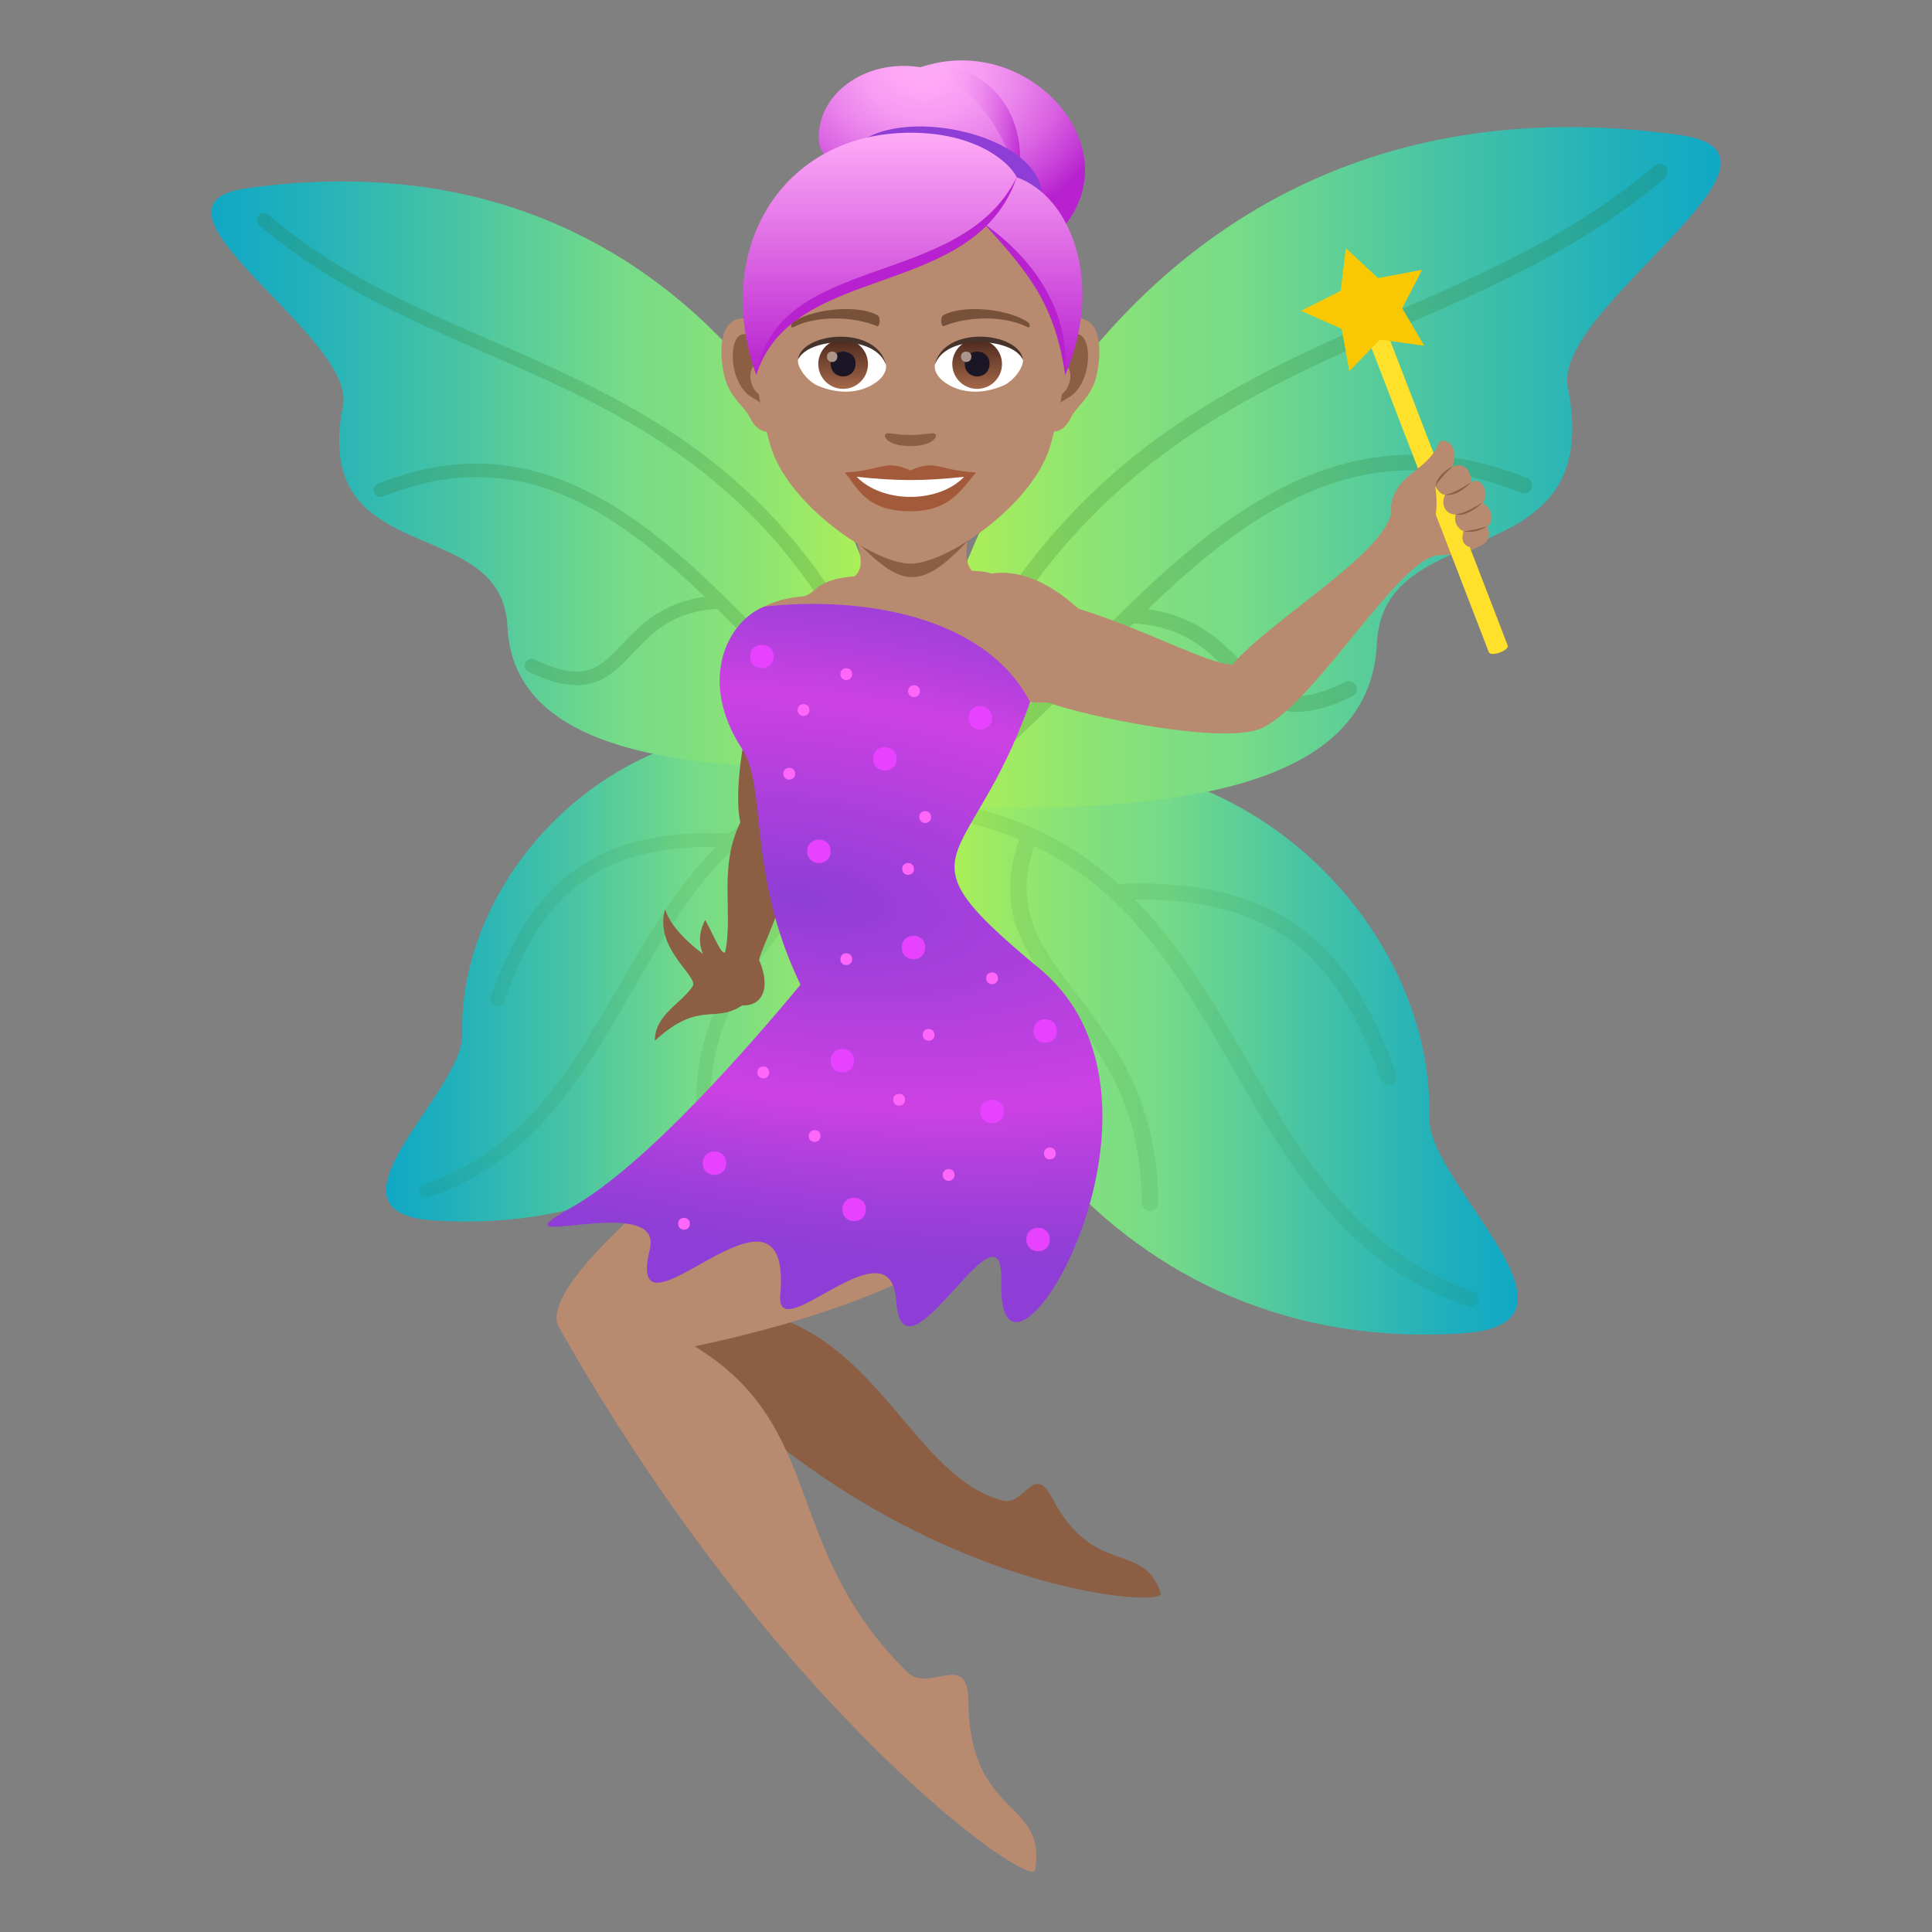 <?xml version="1.0" encoding="utf-8"?>
<!-- Generator: Adobe Illustrator 15.0.0, SVG Export Plug-In . SVG Version: 6.00 Build 0)  -->
<!DOCTYPE svg PUBLIC "-//W3C//DTD SVG 1.1//EN" "http://www.w3.org/Graphics/SVG/1.1/DTD/svg11.dtd">
<svg version="1.1" id="Layer_1" xmlns:x="http://ns.adobe.com/Extensibility/1.0/" xmlns:i="http://ns.adobe.com/AdobeIllustrator/10.0/" xmlns:graph="http://ns.adobe.com/Graphs/1.0/"
	 xmlns="http://www.w3.org/2000/svg" xmlns:xlink="http://www.w3.org/1999/xlink" xmlns:a="http://ns.adobe.com/AdobeSVGViewerExtensions/3.0/"
	 x="0px" y="0px" width="64px" height="64px" viewBox="0 0 64 64" enable-background="new 0 0 64 64" xml:space="preserve">
<rect x="0" y="0" width="64" height="64" fill="#808080" stroke="none"/>
<linearGradient id="SVGID_1_" gradientUnits="userSpaceOnUse" x1="30.201" y1="34.749" x2="50.277" y2="34.749">
	<stop  offset="0" style="stop-color:#B9F44C"/>
	<stop  offset="0.176" style="stop-color:#95E76C"/>
	<stop  offset="0.321" style="stop-color:#7EDE81"/>
	<stop  offset="0.413" style="stop-color:#76DB88"/>
	<stop  offset="0.637" style="stop-color:#4AC5A3"/>
	<stop  offset="0.877" style="stop-color:#20B0BC"/>
	<stop  offset="1" style="stop-color:#10A8C6"/>
	<a:midPointStop  offset="0" style="stop-color:#B9F44C"/>
	<a:midPointStop  offset="0.5" style="stop-color:#B9F44C"/>
	<a:midPointStop  offset="0.176" style="stop-color:#95E76C"/>
	<a:midPointStop  offset="0.5" style="stop-color:#95E76C"/>
	<a:midPointStop  offset="0.321" style="stop-color:#7EDE81"/>
	<a:midPointStop  offset="0.5" style="stop-color:#7EDE81"/>
	<a:midPointStop  offset="0.413" style="stop-color:#76DB88"/>
	<a:midPointStop  offset="0.5" style="stop-color:#76DB88"/>
	<a:midPointStop  offset="0.637" style="stop-color:#4AC5A3"/>
	<a:midPointStop  offset="0.5" style="stop-color:#4AC5A3"/>
	<a:midPointStop  offset="0.877" style="stop-color:#20B0BC"/>
	<a:midPointStop  offset="0.5" style="stop-color:#20B0BC"/>
	<a:midPointStop  offset="1" style="stop-color:#10A8C6"/>
</linearGradient>
<path fill="url(#SVGID_1_)" d="M48.443,44.169c-12.252,0.789-18.242-10.207-18.242-17.487c8.576-4.555,17.334,2.896,17.146,10.339
	C47.293,39.233,53.156,43.867,48.443,44.169z"/>
<path opacity="0.1" fill="#297124" d="M48.814,42.782c-3.836-1.292-5.607-4.37-7.488-7.631c-1.084-1.881-2.193-3.79-3.729-5.352
	c4.963-0.043,6.818,2.246,8.148,5.955c0.039,0.108,0.145,0.178,0.258,0.178c0.029,0,0.059-0.006,0.09-0.016
	c0.141-0.047,0.215-0.197,0.166-0.334c-1.418-3.954-3.541-6.536-9.207-6.3c-1.65-1.482-3.779-2.568-6.824-2.865
	c-0.15-0.017-0.285,0.092-0.299,0.238c-0.016,0.144,0.096,0.272,0.244,0.286c1.383,0.135,2.563,0.439,3.592,0.869
	c-0.848,2.399,0.227,3.822,1.475,5.454c1.211,1.582,2.584,3.378,2.584,6.588c0,0.145,0.123,0.261,0.271,0.261
	c0.152,0,0.273-0.116,0.273-0.261c0-3.382-1.492-5.332-2.691-6.9c-1.193-1.562-2.139-2.812-1.416-4.925
	c3.211,1.535,4.869,4.395,6.59,7.381c1.846,3.2,3.754,6.512,7.785,7.869c0.029,0.01,0.061,0.016,0.09,0.016
	c0.113,0,0.219-0.068,0.256-0.177C49.031,42.979,48.957,42.829,48.814,42.782z"/>
<linearGradient id="SVGID_2_" gradientUnits="userSpaceOnUse" x1="30.201" y1="15.485" x2="57" y2="15.485">
	<stop  offset="0" style="stop-color:#B9F44C"/>
	<stop  offset="0.176" style="stop-color:#95E76C"/>
	<stop  offset="0.321" style="stop-color:#7EDE81"/>
	<stop  offset="0.413" style="stop-color:#76DB88"/>
	<stop  offset="0.637" style="stop-color:#4AC5A3"/>
	<stop  offset="0.877" style="stop-color:#20B0BC"/>
	<stop  offset="1" style="stop-color:#10A8C6"/>
	<a:midPointStop  offset="0" style="stop-color:#B9F44C"/>
	<a:midPointStop  offset="0.5" style="stop-color:#B9F44C"/>
	<a:midPointStop  offset="0.176" style="stop-color:#95E76C"/>
	<a:midPointStop  offset="0.5" style="stop-color:#95E76C"/>
	<a:midPointStop  offset="0.321" style="stop-color:#7EDE81"/>
	<a:midPointStop  offset="0.5" style="stop-color:#7EDE81"/>
	<a:midPointStop  offset="0.413" style="stop-color:#76DB88"/>
	<a:midPointStop  offset="0.5" style="stop-color:#76DB88"/>
	<a:midPointStop  offset="0.637" style="stop-color:#4AC5A3"/>
	<a:midPointStop  offset="0.5" style="stop-color:#4AC5A3"/>
	<a:midPointStop  offset="0.877" style="stop-color:#20B0BC"/>
	<a:midPointStop  offset="0.5" style="stop-color:#20B0BC"/>
	<a:midPointStop  offset="1" style="stop-color:#10A8C6"/>
</linearGradient>
<path fill="url(#SVGID_2_)" d="M55.658,4.475C36.764,1.818,30.201,19.846,30.201,26.682c8.68,0.388,15.189-0.524,15.41-5.361
	c0.199-4.406,7.598-2.084,6.324-8.493C51.412,10.188,60.287,5.124,55.658,4.475z"/>
<path opacity="0.2" fill="#297124" d="M46.436,10.814c2.98-1.301,6.061-2.647,8.723-4.923c0.113-0.096,0.123-0.262,0.023-0.37
	c-0.102-0.111-0.273-0.12-0.385-0.024c-2.602,2.225-5.508,3.493-8.586,4.839c-6.117,2.672-12.439,5.437-16.217,16.12
	c0.242,0.041,0.379,0.216,0.41,0.415c1.992-1.025,3.816-2.869,5.746-4.823c0.459-0.467,0.924-0.937,1.391-1.396
	c1.715,0.094,2.516,0.931,3.223,1.676c0.602,0.64,1.182,1.255,2.186,1.255c0.496,0,1.094-0.148,1.848-0.518
	c0.133-0.065,0.188-0.224,0.119-0.354c-0.066-0.129-0.23-0.181-0.363-0.115c-1.92,0.938-2.502,0.316-3.387-0.621
	c-0.678-0.715-1.52-1.57-3.145-1.792c3.434-3.301,7.174-5.951,12.357-3.861c0.137,0.056,0.299-0.006,0.357-0.14
	s-0.008-0.289-0.146-0.345c-6.484-2.609-10.92,1.883-14.834,5.847c-1.713,1.739-3.344,3.383-5.055,4.412
	C34.424,16.066,40.527,13.395,46.436,10.814z"/>
<linearGradient id="SVGID_3_" gradientUnits="userSpaceOnUse" x1="795.137" y1="32.315" x2="812.429" y2="32.315" gradientTransform="matrix(-1 0 0 1 825.219 0)">
	<stop  offset="0" style="stop-color:#B9F44C"/>
	<stop  offset="0.176" style="stop-color:#95E76C"/>
	<stop  offset="0.321" style="stop-color:#7EDE81"/>
	<stop  offset="0.413" style="stop-color:#76DB88"/>
	<stop  offset="0.637" style="stop-color:#4AC5A3"/>
	<stop  offset="0.877" style="stop-color:#20B0BC"/>
	<stop  offset="1" style="stop-color:#10A8C6"/>
	<a:midPointStop  offset="0" style="stop-color:#B9F44C"/>
	<a:midPointStop  offset="0.5" style="stop-color:#B9F44C"/>
	<a:midPointStop  offset="0.176" style="stop-color:#95E76C"/>
	<a:midPointStop  offset="0.5" style="stop-color:#95E76C"/>
	<a:midPointStop  offset="0.321" style="stop-color:#7EDE81"/>
	<a:midPointStop  offset="0.5" style="stop-color:#7EDE81"/>
	<a:midPointStop  offset="0.413" style="stop-color:#76DB88"/>
	<a:midPointStop  offset="0.5" style="stop-color:#76DB88"/>
	<a:midPointStop  offset="0.637" style="stop-color:#4AC5A3"/>
	<a:midPointStop  offset="0.5" style="stop-color:#4AC5A3"/>
	<a:midPointStop  offset="0.877" style="stop-color:#20B0BC"/>
	<a:midPointStop  offset="0.5" style="stop-color:#20B0BC"/>
	<a:midPointStop  offset="1" style="stop-color:#10A8C6"/>
</linearGradient>
<path fill="url(#SVGID_3_)" d="M14.369,40.43c10.553,0.68,15.713-8.791,15.713-15.063c-7.387-3.924-14.93,2.495-14.77,8.905
	C15.361,36.176,10.311,40.168,14.369,40.43z"/>
<path opacity="0.1" fill="#297124" d="M14.047,39.235c3.305-1.113,4.832-3.765,6.453-6.571c0.934-1.622,1.889-3.266,3.213-4.61
	c-4.275-0.037-5.875,1.934-7.02,5.127c-0.035,0.094-0.125,0.154-0.223,0.154c-0.027,0-0.051-0.005-0.078-0.014
	c-0.121-0.04-0.186-0.169-0.143-0.287c1.221-3.406,3.051-5.631,7.93-5.428c1.422-1.277,3.256-2.21,5.879-2.466
	c0.129-0.015,0.244,0.077,0.258,0.205c0.012,0.123-0.082,0.235-0.211,0.246c-1.193,0.116-2.207,0.379-3.094,0.747
	c0.73,2.069-0.195,3.293-1.271,4.698c-1.043,1.363-2.225,2.91-2.225,5.676c0,0.125-0.105,0.226-0.234,0.226
	s-0.234-0.101-0.234-0.226c0-2.915,1.285-4.594,2.318-5.944c1.025-1.345,1.842-2.421,1.217-4.241
	c-2.766,1.321-4.191,3.785-5.674,6.356c-1.588,2.757-3.234,5.609-6.705,6.776c-0.025,0.009-0.053,0.015-0.078,0.015
	c-0.098,0-0.188-0.06-0.221-0.151C13.861,39.404,13.926,39.275,14.047,39.235z"/>
<linearGradient id="SVGID_4_" gradientUnits="userSpaceOnUse" x1="795.137" y1="15.724" x2="818.219" y2="15.724" gradientTransform="matrix(-1 0 0 1 825.219 0)">
	<stop  offset="0" style="stop-color:#B9F44C"/>
	<stop  offset="0.176" style="stop-color:#95E76C"/>
	<stop  offset="0.321" style="stop-color:#7EDE81"/>
	<stop  offset="0.413" style="stop-color:#76DB88"/>
	<stop  offset="0.637" style="stop-color:#4AC5A3"/>
	<stop  offset="0.877" style="stop-color:#20B0BC"/>
	<stop  offset="1" style="stop-color:#10A8C6"/>
	<a:midPointStop  offset="0" style="stop-color:#B9F44C"/>
	<a:midPointStop  offset="0.5" style="stop-color:#B9F44C"/>
	<a:midPointStop  offset="0.176" style="stop-color:#95E76C"/>
	<a:midPointStop  offset="0.5" style="stop-color:#95E76C"/>
	<a:midPointStop  offset="0.321" style="stop-color:#7EDE81"/>
	<a:midPointStop  offset="0.5" style="stop-color:#7EDE81"/>
	<a:midPointStop  offset="0.413" style="stop-color:#76DB88"/>
	<a:midPointStop  offset="0.5" style="stop-color:#76DB88"/>
	<a:midPointStop  offset="0.637" style="stop-color:#4AC5A3"/>
	<a:midPointStop  offset="0.5" style="stop-color:#4AC5A3"/>
	<a:midPointStop  offset="0.877" style="stop-color:#20B0BC"/>
	<a:midPointStop  offset="0.5" style="stop-color:#20B0BC"/>
	<a:midPointStop  offset="1" style="stop-color:#10A8C6"/>
</linearGradient>
<path fill="url(#SVGID_4_)" d="M8.156,6.239C24.43,3.951,30.082,19.479,30.082,25.367c-7.477,0.333-13.084-0.453-13.273-4.617
	c-0.172-3.796-6.543-1.797-5.447-7.315C11.813,11.161,4.168,6.801,8.156,6.239z"/>
<path opacity="0.2" fill="#297124" d="M16.098,11.701c-2.566-1.121-5.221-2.282-7.512-4.241C8.488,7.378,8.48,7.234,8.566,7.142
	c0.086-0.096,0.234-0.103,0.33-0.021c2.24,1.914,4.744,3.008,7.395,4.167c5.268,2.302,10.715,4.682,13.969,13.884
	c-0.207,0.036-0.326,0.186-0.352,0.359c-1.719-0.884-3.289-2.472-4.951-4.156c-0.396-0.401-0.795-0.805-1.197-1.203
	c-1.477,0.081-2.168,0.804-2.775,1.446c-0.518,0.55-1.018,1.079-1.885,1.079c-0.426,0-0.941-0.129-1.59-0.445
	c-0.115-0.057-0.162-0.193-0.104-0.304c0.059-0.111,0.199-0.156,0.314-0.1c1.654,0.806,2.156,0.272,2.918-0.537
	c0.582-0.614,1.309-1.352,2.705-1.542c-2.955-2.844-6.176-5.125-10.643-3.325c-0.119,0.046-0.258-0.006-0.307-0.122
	c-0.051-0.114,0.006-0.248,0.127-0.296c5.586-2.248,9.404,1.621,12.777,5.036c1.473,1.496,2.879,2.914,4.352,3.801
	C26.443,16.224,21.188,13.923,16.098,11.701z"/>
<path fill="#8C5F44" d="M38.453,52.788c-0.563-1.769-2.215-0.503-3.604-3.172c-0.613-1.17-0.912,0.289-1.643,0.09
	c-2.912-0.782-4.082-5.356-8.049-6.223c11.393-4.961,4.873-11.068,3.451-10.567c-3.025,1.069-7.646,10.223-6.482,11.518
	C29.598,52.752,38.611,53.291,38.453,52.788z"/>
<path fill="#8C5F44" d="M25.178,22.26c-0.797,2.806-0.797,4.355-0.654,4.985c-0.725,1.475-0.244,2.93-0.488,4.234
	c-0.064,0.347-0.41-0.535-0.674-1c0,0-0.338,0.538-0.074,1.119c0,0-1.037-0.727-1.254-1.477c-0.387,1.281,1.107,2.226,0.916,2.54
	c-0.346,0.562-1.26,0.942-1.258,1.814c1.473-1.353,1.979-0.554,2.891-1.169c0.605,0.036,0.996-0.497,0.561-1.513
	C25.371,30.842,27.885,26.883,25.178,22.26z"/>
<path fill="#B88A6F" d="M33.182,19.099c-0.4-0.097-0.389-0.168-0.99-0.192c-0.727-0.895,1.242-2.613-2.34-2.288
	c-2.646,0.461-0.771,1.772-1.541,2.471c-1.395,0.11-1.266,0.635-1.76,0.674c-2.547,0.179-3.582,2.867-1.305,4.406
	c-0.537,1.456,0.412,2.688,0.41,4.168c-0.01,2.737,1.52,4.219,2.824,6.214c-4.797,3.184-10.797,7.944-9.965,9.415
	c7.246,12.807,15.656,18.652,15.771,17.982c0.412-2.354-2.174-1.698-2.207-5.599c-0.014-1.712-1.299-0.238-2.033-0.965
	c-4.195-4.152-2.633-8.093-7.031-10.786c16.291-3.441,12.844-11.253,10.537-12.739c-4.498-2.899-1.264-4.149,0.535-8.52
	C34.732,21.773,35.475,19.662,33.182,19.099z"/>
<path fill="#B88A6F" d="M46.092,16.932c-0.16,1.385-3.992,3.584-5.266,5.086c-0.818-0.017-2.922-1.186-5.102-1.853
	c-4.35-3.965-7.178,3.245-1.002,3.105c1.141,0.437,5.873,1.437,7.094,0.843c1.813-0.884,4.531-5.662,5.85-5.719
	C51.682,18.223,46.277,15.319,46.092,16.932z"/>
<path fill="#8C5F44" d="M27.73,17.229c2.262,2.522,2.719,2.519,4.971-0.007L27.73,17.229z"/>
<radialGradient id="SVGID_5_" cx="26.576" cy="29.721" r="29.721" gradientTransform="matrix(0.99 0.138 -0.054 0.387 1.864 14.54)" gradientUnits="userSpaceOnUse">
	<stop  offset="0" style="stop-color:#8E3ED6"/>
	<stop  offset="0.57" style="stop-color:#CD41E3"/>
	<stop  offset="0.704" style="stop-color:#B540DE"/>
	<stop  offset="0.892" style="stop-color:#993FD8"/>
	<stop  offset="1" style="stop-color:#8E3ED6"/>
	<a:midPointStop  offset="0" style="stop-color:#8E3ED6"/>
	<a:midPointStop  offset="0.5" style="stop-color:#8E3ED6"/>
	<a:midPointStop  offset="0.57" style="stop-color:#CD41E3"/>
	<a:midPointStop  offset="0.415" style="stop-color:#CD41E3"/>
	<a:midPointStop  offset="1" style="stop-color:#8E3ED6"/>
</radialGradient>
<path fill="url(#SVGID_5_)" d="M25.305,20.097c3.143-0.359,7.318,0.26,8.818,3.162c-2.008,5.674-4.588,4.773,0.305,8.821
	c5.412,4.477-1.41,15.534-1.26,10.375c0.09-3.09-3.266,3.786-3.48,0.63c-0.182-2.699-3.996,1.641-3.84-0.18
	c0.42-4.83-5.219,2.139-4.32-1.53c0.482-1.951-5.453,0.218-2.627-1.358c2.508-1.401,6.078-5.54,7.615-7.398
	c-1.777-3.691-1.098-6.54-1.928-7.802C23.119,22.577,24.059,20.617,25.305,20.097z"/>
<path fill="#E642FF" d="M25.625,21.747c0,0.519-0.777,0.519-0.777,0S25.625,21.229,25.625,21.747z"/>
<path fill="#E642FF" d="M29.703,25.139c0,0.519-0.777,0.519-0.777,0S29.703,24.62,29.703,25.139z"/>
<path fill="#E642FF" d="M27.516,28.201c0,0.519-0.777,0.519-0.777,0S27.516,27.683,27.516,28.201z"/>
<path fill="#E642FF" d="M30.648,31.387c0,0.519-0.777,0.519-0.777,0S30.648,30.868,30.648,31.387z"/>
<path fill="#E642FF" d="M33.252,36.819c0,0.519-0.777,0.519-0.777,0S33.252,36.301,33.252,36.819z"/>
<path fill="#E642FF" d="M28.682,40.063c0,0.519-0.777,0.519-0.777,0S28.682,39.545,28.682,40.063z"/>
<path fill="#E642FF" d="M24.057,38.532c0,0.519-0.777,0.519-0.777,0S24.057,38.014,24.057,38.532z"/>
<path fill="#E642FF" d="M28.293,35.138c0,0.519-0.777,0.519-0.777,0S28.293,34.619,28.293,35.138z"/>
<path fill="#E642FF" d="M34.777,41.06c0,0.519-0.777,0.519-0.777,0S34.777,40.541,34.777,41.06z"/>
<path fill="#E642FF" d="M35.012,34.153c0,0.519-0.777,0.519-0.777,0S35.012,33.635,35.012,34.153z"/>
<path fill="#E642FF" d="M32.861,23.778c0,0.519-0.777,0.519-0.777,0S32.861,23.26,32.861,23.778z"/>
<path fill="#FF66FA" d="M30.844,27.066c0,0.261-0.391,0.261-0.391,0S30.844,26.806,30.844,27.066z"/>
<path fill="#FF66FA" d="M26.34,25.631c0,0.261-0.391,0.261-0.391,0S26.34,25.37,26.34,25.631z"/>
<path fill="#FF66FA" d="M28.23,22.331c0,0.261-0.391,0.261-0.391,0S28.23,22.07,28.23,22.331z"/>
<path fill="#FF66FA" d="M28.23,31.774c0,0.261-0.391,0.261-0.391,0S28.23,31.514,28.23,31.774z"/>
<path fill="#FF66FA" d="M30.957,34.281c0,0.261-0.391,0.261-0.391,0S30.957,34.021,30.957,34.281z"/>
<path fill="#FF66FA" d="M31.621,38.921c0,0.261-0.391,0.261-0.391,0S31.621,38.66,31.621,38.921z"/>
<path fill="#FF66FA" d="M27.182,37.632c0,0.261-0.391,0.261-0.391,0S27.182,37.371,27.182,37.632z"/>
<path fill="#FF66FA" d="M22.855,40.538c0,0.261-0.391,0.261-0.391,0S22.855,40.277,22.855,40.538z"/>
<path fill="#FF66FA" d="M34.973,38.21c0,0.261-0.391,0.261-0.391,0S34.973,37.949,34.973,38.21z"/>
<path fill="#FF66FA" d="M33.059,32.407c0,0.261-0.391,0.261-0.391,0S33.059,32.146,33.059,32.407z"/>
<path fill="#FF66FA" d="M29.98,36.431c0,0.261-0.391,0.261-0.391,0S29.98,36.17,29.98,36.431z"/>
<path fill="#FF66FA" d="M25.48,35.526c0,0.261-0.391,0.261-0.391,0S25.48,35.266,25.48,35.526z"/>
<path fill="#FF66FA" d="M30.277,28.785c0,0.261-0.391,0.261-0.391,0S30.277,28.524,30.277,28.785z"/>
<path fill="#FF66FA" d="M30.473,22.895c0,0.261-0.391,0.261-0.391,0S30.473,22.634,30.473,22.895z"/>
<path fill="#FF66FA" d="M26.814,23.52c0,0.261-0.391,0.261-0.391,0S26.814,23.259,26.814,23.52z"/>
<radialGradient id="SVGID_6_" cx="241.978" cy="-160.192" r="5.271" gradientTransform="matrix(1.174 -0.294 0.43 0.997 -184.693 233.019)" gradientUnits="userSpaceOnUse">
	<stop  offset="0" style="stop-color:#FFABF7"/>
	<stop  offset="0.155" style="stop-color:#FDA6F6"/>
	<stop  offset="0.329" style="stop-color:#F699F2"/>
	<stop  offset="0.51" style="stop-color:#EA83EB"/>
	<stop  offset="0.698" style="stop-color:#DA64E2"/>
	<stop  offset="0.889" style="stop-color:#C53CD7"/>
	<stop  offset="1" style="stop-color:#B721CF"/>
	<a:midPointStop  offset="0" style="stop-color:#FFABF7"/>
	<a:midPointStop  offset="0.685" style="stop-color:#FFABF7"/>
	<a:midPointStop  offset="1" style="stop-color:#B721CF"/>
</radialGradient>
<path fill="url(#SVGID_6_)" d="M27.133,4.722c0.121,1.211,5.701,4.914,7.631,3.265c3.113-2.664-0.51-7.035-4.27-5.758
	C28.6,1.92,26.984,3.203,27.133,4.722z"/>
<linearGradient id="SVGID_7_" gradientUnits="userSpaceOnUse" x1="79.423" y1="-71.842" x2="83.17" y2="-71.842" gradientTransform="matrix(0.99 0.143 -0.143 0.99 -58.58 63.519)">
	<stop  offset="0" style="stop-color:#FFABF7"/>
	<stop  offset="0.211" style="stop-color:#FDA8F6"/>
	<stop  offset="0.379" style="stop-color:#F89EF3"/>
	<stop  offset="0.533" style="stop-color:#EF8DEE"/>
	<stop  offset="0.677" style="stop-color:#E375E7"/>
	<stop  offset="0.816" style="stop-color:#D357DF"/>
	<stop  offset="0.948" style="stop-color:#C032D4"/>
	<stop  offset="1" style="stop-color:#B721CF"/>
	<a:midPointStop  offset="0" style="stop-color:#FFABF7"/>
	<a:midPointStop  offset="0.751" style="stop-color:#FFABF7"/>
	<a:midPointStop  offset="1" style="stop-color:#B721CF"/>
</linearGradient>
<path fill="url(#SVGID_7_)" d="M33.746,5.936c-1.031-3.096-2.543-3.359-3.252-3.707C32.025,1.85,34.143,3.188,33.746,5.936z"/>
<path fill="#8E3ED6" d="M28.285,4.898c-0.951,1.033,6.213,3.725,6.244,1.674C34.563,4.406,29.652,3.41,28.285,4.898z"/>
<path id="Path_1066_" fill="#B88A6F" d="M24.74,10.549c0.84,0.102,1.445,2.91,0.918,3.65c-0.074,0.104-0.508,0.27-0.826-0.385
	c-0.178-0.362-0.691-0.664-0.85-1.412C23.779,11.445,23.906,10.447,24.74,10.549z"/>
<path id="Path_1065_" fill="#B88A6F" d="M35.576,10.549c-0.84,0.102-1.445,2.91-0.916,3.65c0.072,0.104,0.506,0.27,0.826-0.385
	c0.178-0.362,0.689-0.664,0.848-1.412C36.537,11.445,36.41,10.447,35.576,10.549z"/>
<path id="Path_1064_" fill="#8C5F44" d="M24.764,11.088c0.219,0.068,0.457,0.402,0.586,0.955c-0.764-0.164-0.572,1.11,0.092,1.135
	c-0.006,0.127-0.014,0.26-0.031,0.398c-0.32-0.465-0.645-0.279-0.967-0.971C24.152,11.981,24.221,10.917,24.764,11.088z"/>
<path id="Path_1063_" fill="#8C5F44" d="M34.967,12.042c0.129-0.553,0.367-0.887,0.586-0.954c0.541-0.171,0.611,0.894,0.32,1.518
	c-0.322,0.691-0.646,0.506-0.967,0.971c-0.018-0.14-0.025-0.271-0.031-0.399C35.533,13.145,35.721,11.887,34.967,12.042z"/>
<path fill="#B88A6F" d="M30.158,5.148c3.635,0,5.385,2.96,5.166,6.766c-0.045,0.764-0.258,1.867-0.52,2.813
	c-0.545,1.965-3.422,3.944-4.646,3.944s-4.1-1.979-4.645-3.944c-0.264-0.946-0.477-2.05-0.521-2.813
	C24.773,8.108,26.523,5.148,30.158,5.148z"/>
<path fill="#A35A3B" d="M30.158,15.582c0.852-0.374,0.859-0.015,2.174,0.073c-0.494,0.561-0.857,1.28-2.172,1.28
	c-1.512,0-1.766-0.818-2.176-1.28C29.301,15.567,29.307,15.208,30.158,15.582z"/>
<path fill="#FFFFFF" d="M31.938,15.795c-0.859,0.893-2.709,0.881-3.559,0C29.701,15.938,30.615,15.938,31.938,15.795z"/>
<path fill="#78513A" d="M26.297,10.647c0.789-0.471,2.205-0.528,2.766-0.207c0.119,0.064,0.088,0.404-0.016,0.361
	c-0.799-0.333-2.018-0.349-2.768,0.036C26.18,10.889,26.178,10.716,26.297,10.647z"/>
<path fill="#78513A" d="M34.02,10.647c-0.789-0.471-2.205-0.528-2.766-0.207c-0.119,0.064-0.088,0.404,0.016,0.361
	c0.801-0.333,2.016-0.35,2.768,0.036C34.137,10.889,34.139,10.716,34.02,10.647z"/>
<path fill="#8C5F44" d="M29.342,14.375c0.086-0.061,0.289,0.033,0.816,0.033s0.73-0.094,0.818-0.033
	c0.102,0.072-0.063,0.402-0.818,0.402C29.404,14.777,29.236,14.447,29.342,14.375z"/>
<path id="Path_1062_" fill="#FFFFFF" d="M29.35,12.075c0.031,0.24-0.133,0.526-0.584,0.739c-0.287,0.136-0.885,0.296-1.67-0.035
	c-0.352-0.148-0.693-0.61-0.664-0.865C26.857,11.111,28.951,10.994,29.35,12.075z"/>
<linearGradient id="Oval_1_" gradientUnits="userSpaceOnUse" x1="-424.171" y1="480.304" x2="-424.171" y2="480.554" gradientTransform="matrix(6.57 0 0 -6.57 2814.78 3168.528)">
	<stop  offset="0" style="stop-color:#A6694A"/>
	<stop  offset="1" style="stop-color:#4F2A1E"/>
	<a:midPointStop  offset="0" style="stop-color:#A6694A"/>
	<a:midPointStop  offset="0.5" style="stop-color:#A6694A"/>
	<a:midPointStop  offset="1" style="stop-color:#4F2A1E"/>
</linearGradient>
<circle id="Oval_118_" fill="url(#Oval_1_)" cx="27.93" cy="12.059" r="0.823"/>
<path id="Path_1061_" fill="#1A1626" d="M27.518,12.043c0,0.57,0.824,0.57,0.824,0C28.342,11.516,27.518,11.516,27.518,12.043z"/>
<path id="Path_1060_" fill="#AB968C" d="M27.393,11.813c0,0.239,0.346,0.239,0.346,0C27.738,11.592,27.393,11.592,27.393,11.813z"/>
<path id="Path_1034_" fill="#45332C" d="M29.354,12.106c-0.334-1.073-2.611-0.915-2.922-0.192
	C26.547,10.989,29.068,10.745,29.354,12.106z"/>
<path id="Path_1033_" fill="#FFFFFF" d="M30.967,12.075c-0.031,0.24,0.133,0.526,0.584,0.739c0.287,0.136,0.885,0.296,1.67-0.035
	c0.352-0.148,0.695-0.61,0.664-0.865C33.459,11.111,31.365,10.994,30.967,12.075z"/>
<linearGradient id="Oval_2_" gradientUnits="userSpaceOnUse" x1="-426.195" y1="480.304" x2="-426.195" y2="480.554" gradientTransform="matrix(6.57 0 0 -6.57 2832.511 3168.528)">
	<stop  offset="0" style="stop-color:#A6694A"/>
	<stop  offset="1" style="stop-color:#4F2A1E"/>
	<a:midPointStop  offset="0" style="stop-color:#A6694A"/>
	<a:midPointStop  offset="0.5" style="stop-color:#A6694A"/>
	<a:midPointStop  offset="1" style="stop-color:#4F2A1E"/>
</linearGradient>
<circle id="Oval_117_" fill="url(#Oval_2_)" cx="32.369" cy="12.059" r="0.823"/>
<path id="Path_1032_" fill="#1A1626" d="M31.959,12.043c0,0.57,0.822,0.57,0.822,0C32.781,11.516,31.959,11.516,31.959,12.043z"/>
<path id="Path_1031_" fill="#AB968C" d="M31.834,11.813c0,0.239,0.344,0.239,0.344,0C32.178,11.592,31.834,11.592,31.834,11.813z"/>
<path id="Path_1030_" fill="#45332C" d="M30.963,12.106c0.334-1.073,2.609-0.919,2.922-0.192
	C33.77,10.989,31.248,10.745,30.963,12.106z"/>
<linearGradient id="SVGID_8_" gradientUnits="userSpaceOnUse" x1="-937.572" y1="12.42" x2="-937.572" y2="4.397" gradientTransform="matrix(-1 0 0 1 -907.343 0)">
	<stop  offset="0" style="stop-color:#B721CF"/>
	<stop  offset="1" style="stop-color:#FFABF7"/>
	<a:midPointStop  offset="0" style="stop-color:#B721CF"/>
	<a:midPointStop  offset="0.5" style="stop-color:#B721CF"/>
	<a:midPointStop  offset="1" style="stop-color:#FFABF7"/>
</linearGradient>
<path fill="url(#SVGID_8_)" d="M30.17,4.397c2.193,0,3.289,1.002,3.51,1.477c1.791,0.628,2.914,3.481,1.609,6.546
	c-0.293-2.396-0.68-3.104-2.697-5.013c-2.639,2.11-6.689,1.695-7.539,5.013C23.572,8.307,25.867,4.397,30.17,4.397z"/>
<path fill="#B721CF" d="M32.592,7.407c1.779,1.257,2.846,2.998,2.697,5.013C34.941,10.171,34.217,9.173,32.592,7.407z"/>
<path fill="#B721CF" d="M33.68,5.874c-1.877,3.761-7.918,2.436-8.627,6.546C26.252,8.643,32.273,9.974,33.68,5.874z"/>
<path fill="#FFE12C" d="M45.139,10.765l4.18,10.839c0.064,0.167,0.689-0.057,0.625-0.222l-4.148-10.765
	C45.35,10.385,45.139,10.765,45.139,10.765z"/>
<polygon fill="#F9C802" points="44.699,12.295 44.445,10.894 43.098,10.296 44.41,9.635 44.584,8.221 45.65,9.213 47.109,8.936 
	46.451,10.213 47.18,11.453 45.709,11.25 "/>
<path fill="#B88A6F" d="M48.484,17.597c0,0-0.357-0.128-0.266-0.554c-0.404-0.004-0.477-0.433-0.346-0.658
	c-0.162,0.027-0.326-0.28-0.326-0.28s0.182,1.13-0.217,1.384c-0.871,0.559-1.307-0.395-1.246-0.75
	c0.188-1.096,1.186-1.096,1.586-2.07c0.072-0.176,0.713-0.055,0.457,0.779c0,0,0.553-0.232,0.617,0.514
	c0.375-0.191,0.617,0.446,0.367,0.686c0.428,0.281,0.334,0.697,0.158,0.791C49.629,18.205,48.197,18.451,48.484,17.597z"/>
<path fill="#8C5F44" d="M48.484,17.597c0.297-0.017,0.785-0.159,0.785-0.159S48.896,17.689,48.484,17.597z"/>
<path fill="#8C5F44" d="M48.219,17.043c0.297-0.018,0.893-0.396,0.893-0.396S48.631,17.136,48.219,17.043z"/>
<path fill="#8C5F44" d="M47.873,16.385c0.297-0.017,0.871-0.424,0.871-0.424S48.285,16.478,47.873,16.385z"/>
<path fill="#8C5F44" d="M47.547,16.104c0.084-0.436,0.58-0.657,0.58-0.657S47.756,15.77,47.547,16.104z"/>
</svg>
